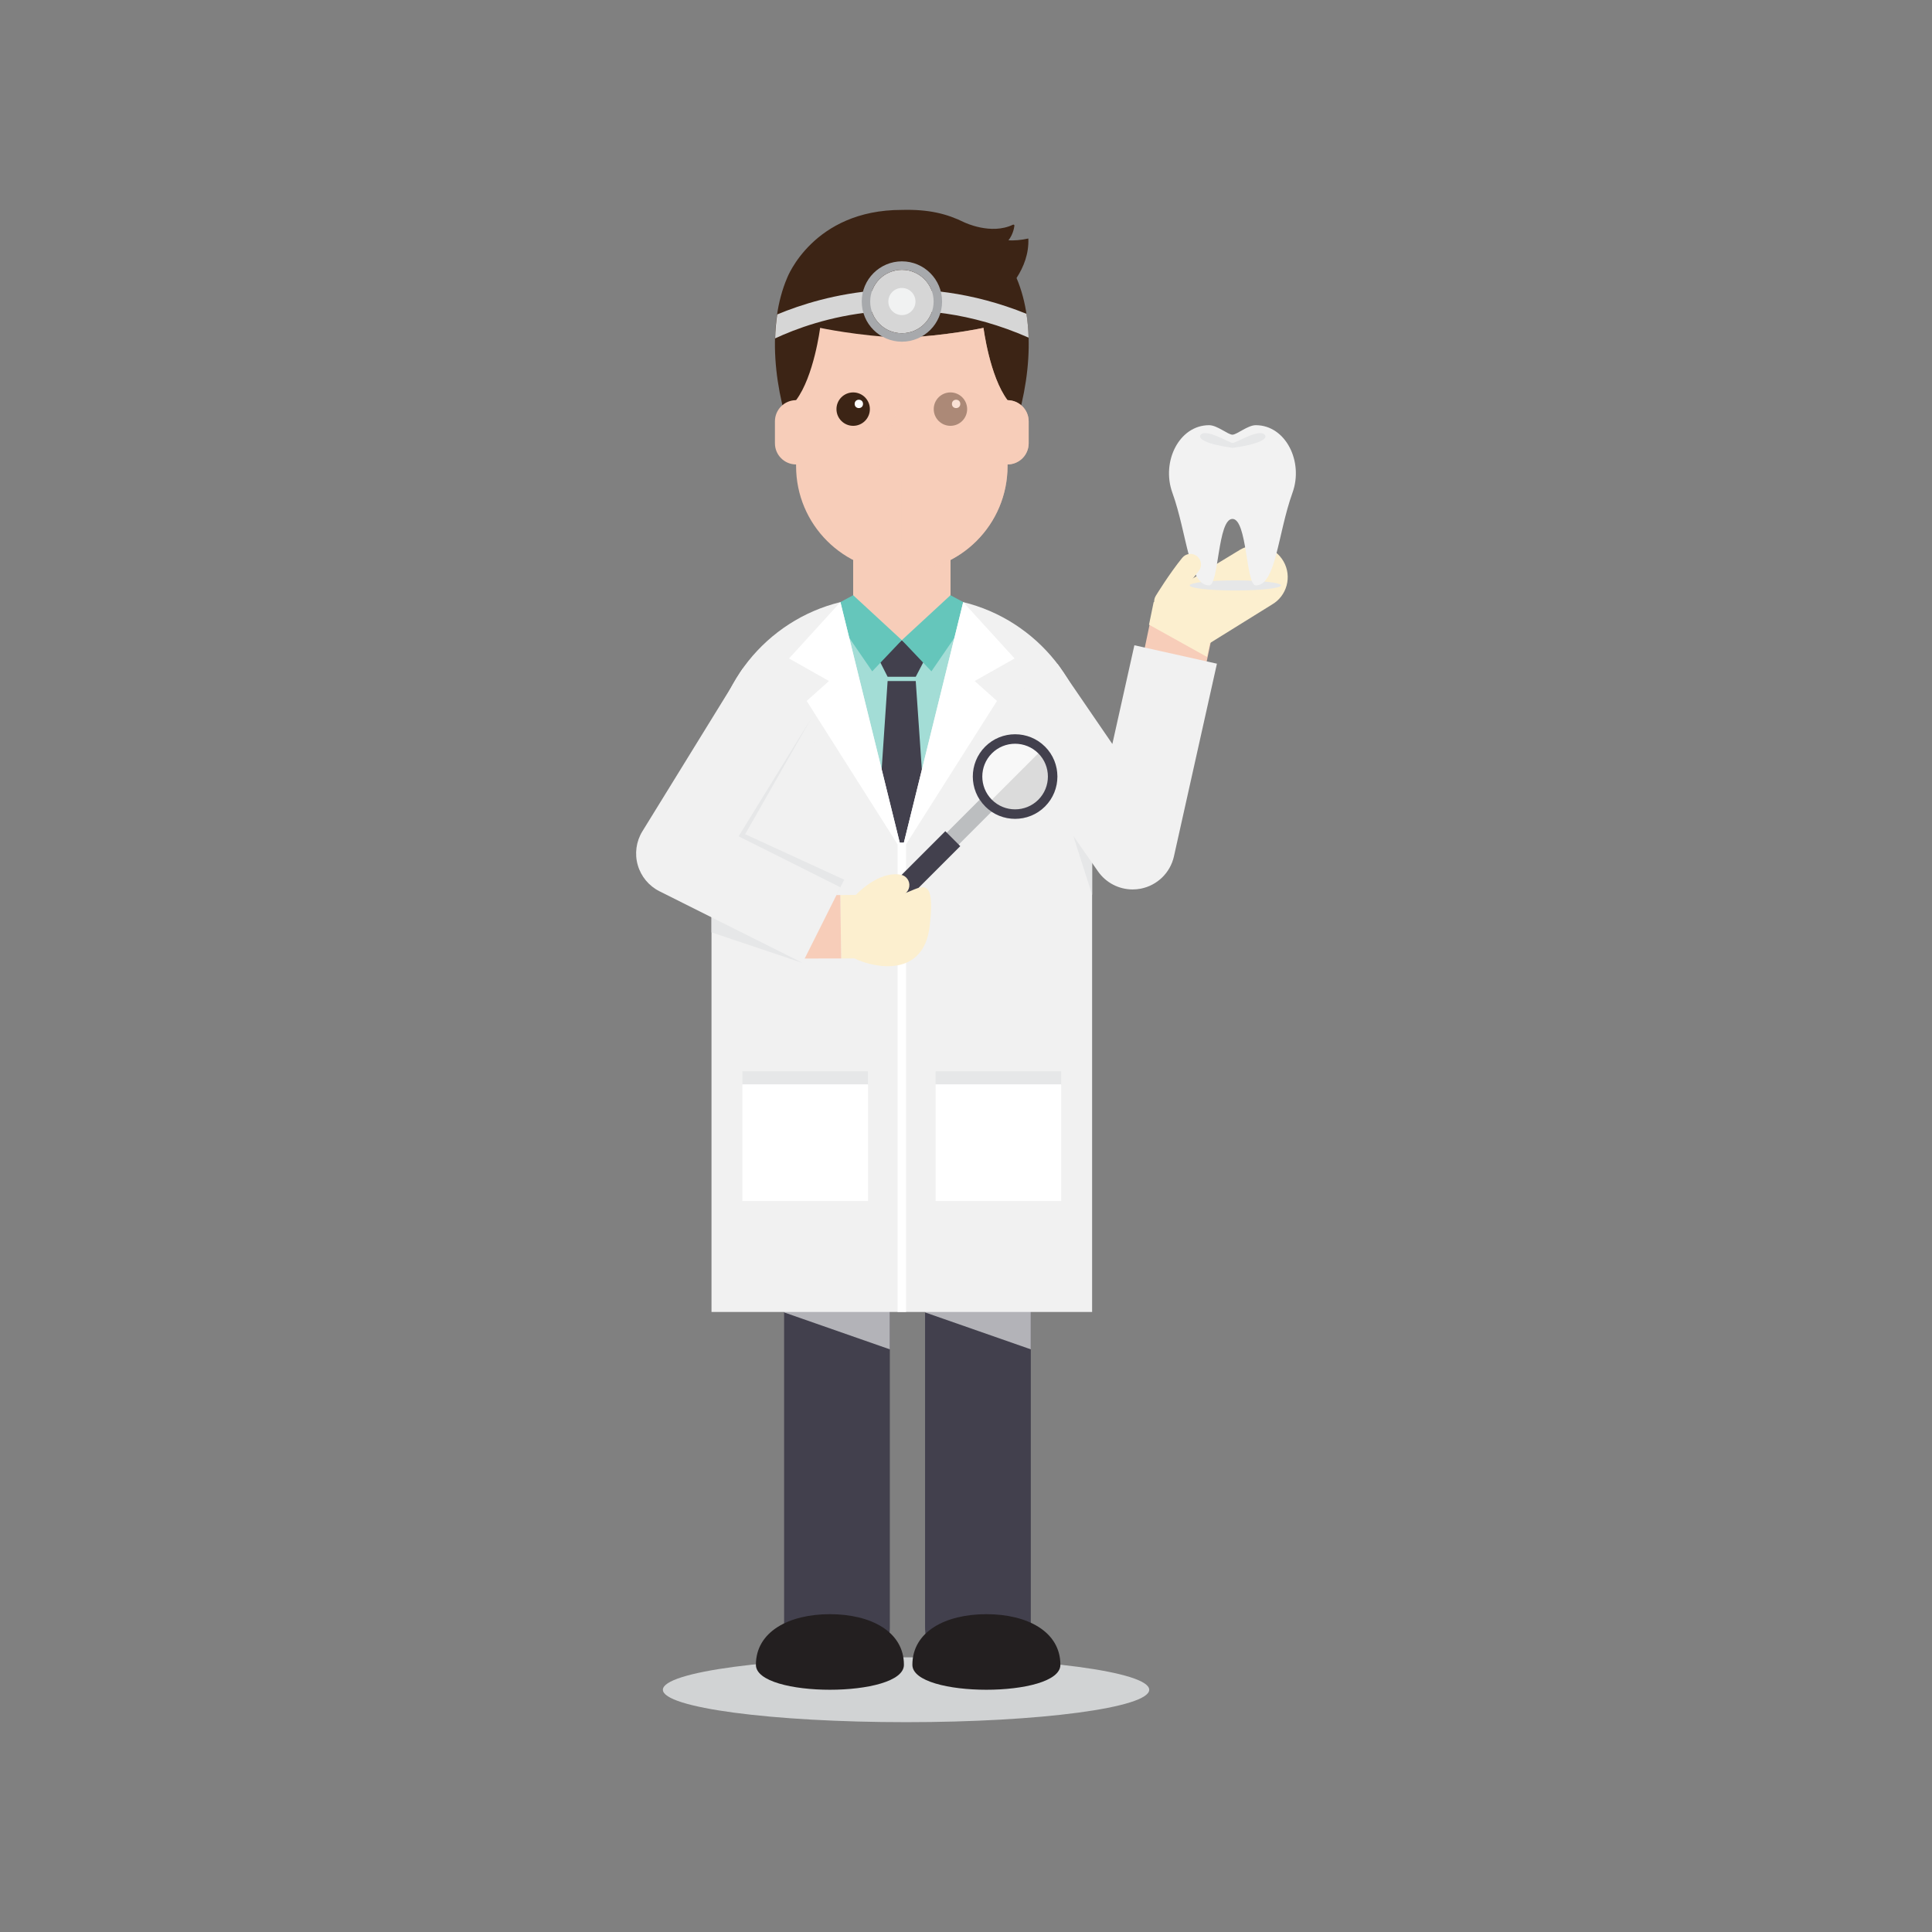 <?xml version="1.0" encoding="utf-8"?>
<!-- Generator: Adobe Illustrator 16.0.0, SVG Export Plug-In . SVG Version: 6.00 Build 0)  -->
<!DOCTYPE svg PUBLIC "-//W3C//DTD SVG 1.1//EN" "http://www.w3.org/Graphics/SVG/1.1/DTD/svg11.dtd">
<svg version="1.1" id="Layer_1" xmlns="http://www.w3.org/2000/svg" xmlns:xlink="http://www.w3.org/1999/xlink" x="0px" y="0px"
	 width="350px" height="350px" viewBox="0 0 350 350" enable-background="new 0 0 350 350" xml:space="preserve">
<rect x="0" y="0" width="350" height="350" fill="#808080" stroke="none"/>
<g id="doctor_4_">
	<g>
		<ellipse fill="#D1D3D4" cx="164.14" cy="306.114" rx="44.052" ry="5.873"/>
		<g>
			<path fill="#42404D" d="M151.626,304.342c-5.289,0-9.577-4.288-9.577-9.577v-61.141c0-5.289,4.288-9.576,9.577-9.576
				c5.289,0,9.577,4.287,9.577,9.576v61.141C161.203,300.054,156.916,304.342,151.626,304.342z"/>
			<polygon fill="#B3B3B8" points="142.05,237.225 142.05,237.754 161.203,244.445 161.203,237.225 			"/>
			<path fill="#231F20" d="M163.754,301.599c0,6.021-26.815,6.021-26.815,0c0-6.021,6.003-9.175,13.408-9.175
				C157.751,292.424,163.754,295.577,163.754,301.599z"/>
		</g>
		<g>
			<path fill="#42404D" d="M177.161,304.342c-5.289,0-9.577-4.288-9.577-9.577v-61.141c0-5.289,4.288-9.576,9.577-9.576
				c5.288,0,9.576,4.287,9.576,9.576v61.141C186.737,300.054,182.449,304.342,177.161,304.342z"/>
			<polygon fill="#B3B3B8" points="167.584,237.225 167.584,237.754 186.737,244.445 186.737,237.225 			"/>
			<path fill="#231F20" d="M192.101,301.599c0,6.021-26.814,6.021-26.814,0c0-6.021,6.002-9.175,13.407-9.175
				C186.098,292.424,192.101,295.577,192.101,301.599z"/>
		</g>
	</g>
	<g>
		<ellipse fill="#A3DDD6" cx="163.389" cy="137.891" rx="31.156" ry="27.036"/>
		<rect x="154.56" y="99.401" fill="#F7CDB9" width="17.621" height="17.15"/>
		<polygon fill="#F7CDB9" points="154.56,100.998 154.56,102.25 172.181,108.407 172.181,100.998 		"/>
	</g>
	<g>
		<polygon fill="#42404D" points="167.568,119.4 165.894,122.606 160.8,122.606 159.173,119.4 163.371,115.97 		"/>
		<polygon fill="#65C6BB" points="154.56,107.829 163.375,115.969 158.012,121.619 150.176,110.188 		"/>
		<polygon fill="#65C6BB" points="172.188,107.829 163.375,115.969 168.737,121.619 176.572,110.188 		"/>
		<polygon fill="#42404D" points="165.894,123.373 167.967,153.383 163.371,158.464 158.774,153.383 160.8,123.373 		"/>
	</g>
	<g>
		<path fill="#F1F1F1" d="M174.494,109.076l-11.123,45.087l-11.123-45.087c-13.403,3.273-23.353,15.354-23.353,29.765v98.831h68.951
			v-98.831C197.846,124.43,187.896,112.349,174.494,109.076z"/>
		<polygon fill="#E6E7E8" points="193.593,148.792 197.85,162.11 197.85,150.75 		"/>
		<polygon fill="#FFFFFF" points="176.572,123.373 183.804,119.288 174.498,109.076 163.752,152.631 162.996,152.631 
			152.25,109.076 142.944,119.288 150.176,123.373 146.136,126.982 162.607,152.955 162.607,237.672 164.14,237.672 164.14,152.955 
			180.611,126.982 		"/>
		<g>
			<g>
				<rect x="134.493" y="194.079" fill="#E6E7E8" width="22.753" height="2.366"/>
				<rect x="134.493" y="196.445" fill="#FFFFFF" width="22.753" height="21.132"/>
			</g>
			<g>
				<rect x="169.497" y="194.079" fill="#E6E7E8" width="22.751" height="2.366"/>
				<rect x="169.497" y="196.445" fill="#FFFFFF" width="22.751" height="21.132"/>
			</g>
		</g>
	</g>
	<g>
		
			<rect x="207" y="112.652" transform="matrix(0.979 0.205 -0.205 0.979 29.035 -41.164)" fill="#F7CDB9" width="11.491" height="13.169"/>
		<path fill="#FCEFCF" d="M208.155,113.168l0.836-4.073l15.692-9.526c2.753-1.575,6.265-0.621,7.841,2.133s0.621,6.265-2.133,7.842
			l-11.187,6.946l-0.542,2.522L208.155,113.168z"/>
		<g>
			<ellipse fill="#E6E7E8" cx="223.794" cy="106.055" rx="8.274" ry="0.919"/>
			<path fill="#F2F2F2" d="M227.494,77.026c-1.465,0-3.415,1.72-4.227,1.72s-2.762-1.72-4.227-1.72
				c-5.423,0-8.686,6.599-6.659,12.221c2.704,7.504,2.981,16.808,6.659,16.808c1.798,0,1.52-12.049,4.227-12.049
				c2.706,0,2.429,12.049,4.227,12.049c3.678,0,3.955-9.303,6.659-16.808C236.18,83.625,232.917,77.026,227.494,77.026z"/>
			<path fill="#E6E7E8" d="M229.212,78.904c-0.766-1.524-5.275,1.344-5.888,1.344c-0.613,0-5.122-2.868-5.889-1.344
				c-0.293,0.583,0.953,1.541,5.889,2.237C228.259,80.445,229.505,79.487,229.212,78.904z"/>
		</g>
		<path fill="#FCEFCF" d="M211,110.877c-0.34,0-0.684-0.09-0.994-0.279c-0.903-0.55-1.19-1.729-0.641-2.632
			c0.098-0.161,2.425-3.974,4.81-6.914c0.665-0.82,1.871-0.948,2.693-0.281c0.822,0.666,0.947,1.872,0.281,2.693
			c-2.218,2.735-4.489,6.456-4.512,6.494C212.277,110.551,211.646,110.877,211,110.877z"/>
		<path fill="#F1F1F1" d="M205.191,161.131c-2.476,0-4.837-1.201-6.286-3.283l-19.784-28.411l12.457-9.166l9.935,14.508l3.99-17.884
			l14.955,3.337l-7.788,34.906c-0.662,2.966-3.016,5.261-5.998,5.849C206.179,161.084,205.683,161.131,205.191,161.131z"/>
	</g>
	<g>
		<g>
			
				<rect x="171.834" y="143.085" transform="matrix(0.707 0.707 -0.707 0.707 157.672 -78.299)" fill="#BCBEC0" width="3.064" height="16.244"/>
			
				<rect x="163.054" y="148.801" transform="matrix(0.707 0.707 -0.707 0.707 161.176 -69.904)" fill="#42404D" width="3.83" height="21.608"/>
			<circle opacity="0.8" fill="#D6D6D6" cx="183.895" cy="140.679" r="7.661"/>
			<path opacity="0.8" fill="#FFFFFF" d="M178.478,146.096c-2.992-2.992-2.992-7.843,0-10.835c2.991-2.992,7.842-2.992,10.834,0
				L178.478,146.096z"/>
			<path fill="#42404D" d="M178.475,146.099c-2.988-2.988-2.988-7.851,0-10.84c2.988-2.988,7.852-2.988,10.84,0s2.988,7.851,0,10.84
				S181.463,149.087,178.475,146.099z M188.099,136.475c-2.318-2.318-6.09-2.318-8.408,0c-2.317,2.318-2.317,6.09,0,8.409
				c2.318,2.318,6.09,2.318,8.408,0S190.417,138.792,188.099,136.475z"/>
		</g>
		<g>
			<path fill="#FCEFCF" d="M152.39,173.641l2.37-0.022c3.992,1.92,12.616,3.353,13.668-5.874c1.267-11.106-2.629-5.718-5.799-5.692
				l-10.4,0.097L152.39,173.641z"/>
			<polyline fill="#F7CDB9" points="152.228,162.149 142.806,162.11 143.116,173.643 152.39,173.641 			"/>
			<path fill="#FCEFCF" d="M155.718,165.746c-0.344-0.057-0.675-0.207-0.955-0.456c-0.792-0.701-0.866-1.911-0.165-2.703
				c0.439-0.496,4.405-4.819,8.542-4.134c1.044,0.173,1.75,1.159,1.577,2.203c-0.173,1.043-1.159,1.75-2.203,1.576
				c-1.622-0.269-4.145,1.875-5.047,2.895C157.013,165.638,156.346,165.85,155.718,165.746z"/>
		</g>
		<g>
			<polyline fill="#F1F1F1" points="146.912,130.216 133.809,151.505 152.245,160.737 			"/>
			<polygon fill="#E6E7E8" points="146.912,130.216 134.524,151.945 134.185,150.754 152.931,159.367 151.559,162.106 
				133.433,152.256 132.604,151.805 133.094,151.064 			"/>
		</g>
		<polygon fill="#E6E7E8" points="128.895,164.507 128.895,168.912 145.384,174.438 		"/>
		<path fill="#F1F1F1" d="M145.384,174.438l-25.913-12.977c-1.92-0.962-3.35-2.686-3.938-4.752
			c-0.589-2.066-0.282-4.284,0.843-6.113l18.187-29.506l12.348,9.127l-13.103,21.289l18.436,9.232L145.384,174.438z"/>
	</g>
	<g>
		<path fill="#F7CDB9" d="M163.371,45.373c-10.578,0-19.153,8.575-19.153,19.153v19.919c0,10.578,8.576,19.153,19.153,19.153
			s19.153-8.576,19.153-19.153V64.526C182.523,53.948,173.948,45.373,163.371,45.373z"/>
		<path fill="#3C2415" d="M184.157,50.362c1.311-2.017,2.25-4.43,2.137-7.152c-1.369,0.298-2.554,0.38-3.604,0.33
			c0.782-1.021,1.013-2.113,1.079-2.648c0.019-0.147-0.135-0.248-0.269-0.184c-3.978,1.911-8.797-0.423-8.797-0.423l0.001,0.001
			c-3.162-1.564-6.461-2.391-11.331-2.26c-16.101-0.014-20.784,12.336-20.784,12.336c-3.606,8.5-2.599,20.175,1.653,31.049
			c0.079,0.186,0.161,0.367,0.244,0.548c-0.176-0.867-0.305-1.751-0.375-2.652c0.052-3.487-0.338-7.213,0.105-6.813
			c3.248-4.32,4.357-13.1,4.357-13.1s6.804,1.461,14.8,1.8c7.995-0.339,14.798-1.8,14.798-1.8s1.103,8.779,4.351,13.1
			c0.443-0.4,0.06,3.327,0.112,6.813c-0.07,0.901-0.199,1.786-0.376,2.652c0.083-0.182,0.166-0.363,0.244-0.548
			C186.757,70.537,187.763,58.861,184.157,50.362z"/>
		<g>
			<g>
				<circle fill="#F7CDB9" cx="154.56" cy="74.882" r="3.026"/>
				<circle fill="#3C2415" cx="154.56" cy="74.116" r="3.026"/>
				<circle fill="#FFFFFF" cx="155.587" cy="73.172" r="0.756"/>
			</g>
			<g>
				<circle fill="#F7CDB9" cx="172.181" cy="74.882" r="3.026"/>
				<circle fill="#3C2415" cx="172.181" cy="74.116" r="3.026"/>
				<circle fill="#FFFFFF" cx="173.208" cy="73.172" r="0.756"/>
			</g>
		</g>
		<g>
			<path fill="#F7CDB9" d="M144.217,72.494c-2.116,0-3.831,1.715-3.831,3.831v3.984c0,2.116,1.715,3.831,3.831,3.831
				c2.116,0,3.831-1.715,3.831-3.831v-3.984C148.048,74.208,146.333,72.494,144.217,72.494z"/>
			<path fill="#F7CDB9" d="M182.523,72.494c-2.116,0-3.83,1.715-3.83,3.831v3.984c0,2.116,1.714,3.831,3.83,3.831
				s3.831-1.715,3.831-3.831v-3.984C186.354,74.208,184.64,72.494,182.523,72.494z"/>
		</g>
		<path opacity="0.6" fill="#F7CDB9" d="M184.999,73.423c-0.001,0-0.001-0.001-0.003-0.002c-0.643-0.548-1.46-0.891-2.364-0.917
			c-0.031-0.001-0.06-0.009-0.091-0.009c-0.006,0-0.012-0.001-0.018-0.001c-3.248-4.32-4.351-13.1-4.351-13.1
			s-6.803,1.461-14.798,1.8c-0.001,0-0.002,0-0.004,0V72.57c-2.794,5.943-4.597,14.556-4.597,14.556h4.597v16.472
			c10.578,0,19.153-8.576,19.153-19.153v-0.307c2.116,0,3.831-1.715,3.831-3.831v-3.983
			C186.354,75.158,185.821,74.126,184.999,73.423z"/>
		<g>
			<path fill="#D6D6D6" d="M140.802,56.962c-0.211,1.406-0.339,2.854-0.377,4.339c7.275-3.402,24.94-9.371,45.914-0.136
				c-0.044-1.478-0.172-2.92-0.387-4.318C166.205,48.892,149.367,53.389,140.802,56.962z"/>
			<g>
				<circle fill="#D6D6D6" cx="163.39" cy="54.624" r="5.746"/>
				<path fill="#A7A9AC" d="M163.39,48.877c3.173,0,5.746,2.573,5.746,5.746s-2.573,5.746-5.746,5.746
					c-3.174,0-5.746-2.573-5.746-5.746S160.216,48.877,163.39,48.877 M163.39,47.345c-4.013,0-7.278,3.265-7.278,7.278
					s3.265,7.278,7.278,7.278s7.278-3.265,7.278-7.278S167.403,47.345,163.39,47.345L163.39,47.345z"/>
			</g>
			<g>
				<circle fill="#F1F2F2" cx="163.39" cy="54.624" r="2.458"/>
			</g>
		</g>
	</g>
</g>
</svg>
